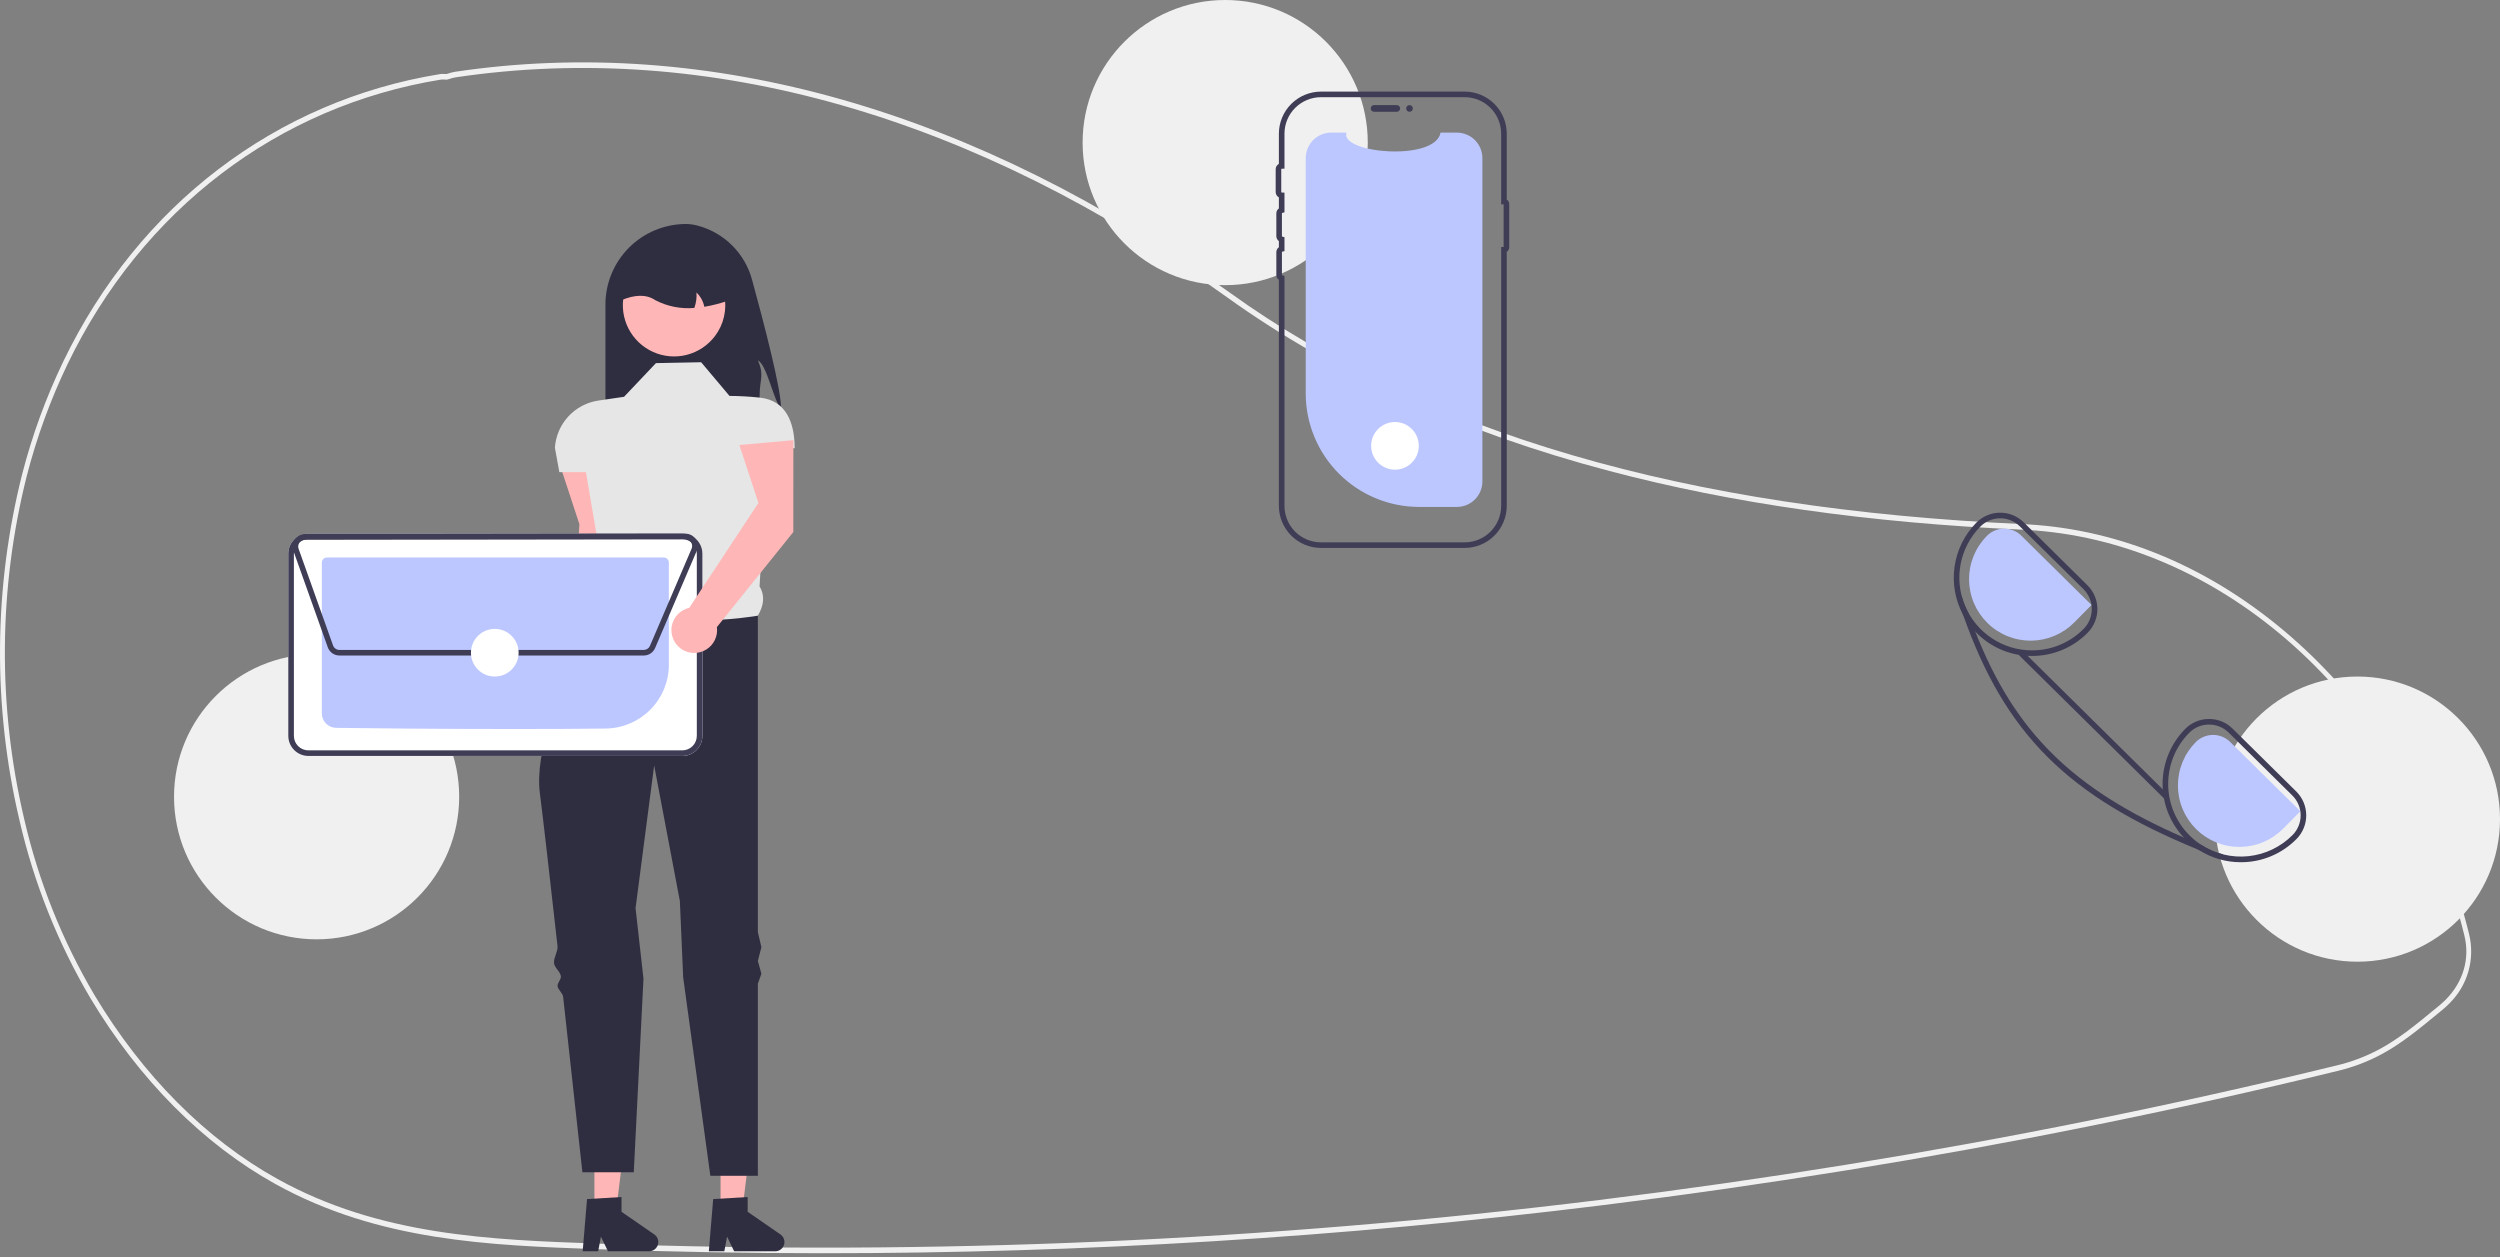 <svg width="358" height="180" viewBox="0 0 358 180" fill="none" xmlns="http://www.w3.org/2000/svg">
<rect x="0" y="0" width="358" height="180" fill="#808080" stroke="none"/>
<g clip-path="url(#clip0_708_2760)">
<path d="M117.897 179.463C107.094 179.463 96.308 179.27 85.538 178.883C70.149 178.33 54.236 177.759 39.445 169.556C29.098 163.818 19.935 154.612 12.945 142.932C8.273 135.016 4.848 126.427 2.789 117.469C-1.052 101.159 -0.921 84.165 3.17 67.915C4.604 62.344 6.581 56.927 9.072 51.742C19.858 29.406 39.531 14.412 63.047 10.606C63.242 10.581 63.438 10.576 63.633 10.593C63.739 10.599 63.844 10.605 63.952 10.6L64.09 10.556C64.445 10.433 64.809 10.34 65.179 10.277C101.447 4.878 139.788 15.802 176.053 41.869C204.094 62.026 241.255 72.881 289.661 75.052L290.348 75.088C303.823 75.862 316.858 81.418 328.044 91.155C339.085 100.765 347.375 113.587 352.018 128.236C352.588 130.022 353.112 131.881 353.573 133.761C354.002 135.508 353.972 137.337 353.485 139.069C352.998 140.801 352.071 142.377 350.794 143.645V143.649L350.673 143.772C350.383 144.061 350.078 144.338 349.766 144.595L349.399 144.898C346.305 147.446 343.862 149.459 340.938 151.023C338.987 152.058 336.913 152.841 334.765 153.353C322.969 156.229 310.99 158.895 299.161 161.279C276.188 165.911 252.609 169.732 229.08 172.635C192.194 177.184 155.063 179.464 117.897 179.463ZM63.358 11.384C63.286 11.384 63.214 11.389 63.142 11.399C39.846 15.17 20.359 30.016 9.679 52.131C7.213 57.265 5.256 62.629 3.836 68.145C-0.218 84.25 -0.347 101.093 3.46 117.258C5.499 126.131 8.891 134.637 13.518 142.478C20.439 154.043 29.509 163.157 39.747 168.834C54.405 176.964 70.243 177.533 85.56 178.083C133.465 179.794 181.431 177.707 229.006 171.839C252.52 168.937 276.083 165.119 299.041 160.49C310.862 158.108 322.833 155.444 334.621 152.57C336.717 152.071 338.742 151.307 340.645 150.296C343.51 148.765 345.93 146.771 348.994 144.247L349.361 143.945C349.629 143.723 349.893 143.486 350.145 143.24L350.217 143.164C352.735 140.626 353.714 137.278 352.903 133.978V133.978C352.447 132.118 351.93 130.279 351.365 128.511C341.881 98.588 317.347 77.441 290.315 75.888L289.631 75.852C267.52 74.86 248.171 72.112 230.481 67.449C209.364 61.883 190.927 53.505 175.685 42.548C139.558 16.581 101.377 5.697 65.268 11.071C64.93 11.129 64.599 11.215 64.275 11.328L64.026 11.398C63.884 11.404 63.742 11.403 63.601 11.393C63.518 11.389 63.437 11.384 63.358 11.384Z" fill="#F0F0F0"/>
<path d="M111.825 58.471C110.825 57.511 109.802 52.161 108.525 51.618C109.479 53.727 108.786 54.285 108.781 56.6C108.793 57.915 108.64 59.225 108.324 60.501H86.697V43.622C86.697 42.106 86.995 40.604 87.576 39.203C88.156 37.802 89.007 36.529 90.079 35.456C91.151 34.384 92.425 33.533 93.826 32.953C95.227 32.372 96.729 32.074 98.245 32.074C98.824 32.085 99.399 32.169 99.957 32.324C101.816 32.826 103.51 33.808 104.87 35.172C106.23 36.535 107.207 38.232 107.704 40.092C109.353 46.119 111.975 56.15 111.825 58.471Z" fill="#2F2E41"/>
<path d="M87.966 79.235L87.976 66.079L80.243 66.77L82.972 75.068L81.695 95.924C81.075 96.063 80.51 96.379 80.067 96.834C79.624 97.289 79.323 97.863 79.201 98.486C79.078 99.109 79.14 99.754 79.378 100.343C79.616 100.932 80.02 101.438 80.541 101.801C81.062 102.164 81.677 102.367 82.312 102.387C82.947 102.406 83.573 102.24 84.115 101.909C84.657 101.579 85.091 101.097 85.365 100.524C85.638 99.951 85.738 99.311 85.654 98.681L87.966 79.235Z" fill="#FFB6B6"/>
<path d="M103.185 173.248L106.309 173.248L107.796 161.197H103.184L103.185 173.248Z" fill="#FFB6B6"/>
<path d="M102.127 171.708L107.066 171.413V173.529L111.761 176.772C111.993 176.932 112.168 177.162 112.26 177.429C112.352 177.695 112.356 177.984 112.272 178.253C112.189 178.522 112.021 178.757 111.794 178.924C111.567 179.092 111.292 179.182 111.01 179.182H105.13L104.117 177.088L103.721 179.182H101.504L102.127 171.708Z" fill="#2F2E41"/>
<path d="M85.119 173.248L88.244 173.248L89.73 161.197H85.119L85.119 173.248Z" fill="#FFB6B6"/>
<path d="M84.062 171.708L89.001 171.413V173.529L93.696 176.772C93.928 176.932 94.103 177.162 94.195 177.429C94.287 177.695 94.291 177.984 94.207 178.253C94.123 178.522 93.956 178.757 93.728 178.924C93.501 179.092 93.227 179.182 92.945 179.182H87.065L86.052 177.088L85.656 179.182H83.439L84.062 171.708Z" fill="#2F2E41"/>
<path d="M100.403 51.872L93.93 51.999L89.362 56.822L85.699 57.359C84.042 57.602 82.519 58.406 81.383 59.637C80.248 60.869 79.57 62.452 79.463 64.123L80.097 67.609H83.904L86.107 80.541C85.251 82.723 85.192 84.446 86.95 85.122L92.407 95.402L108.525 88.168C109.342 86.763 109.604 85.351 108.769 83.979L109.921 64.182H113.795C113.795 60.48 112.543 57.358 108.863 56.946C107.402 56.788 105.933 56.704 104.464 56.695L100.403 51.872Z" fill="#E6E6E6"/>
<path d="M108.525 88.167C108.525 88.167 92.788 90.959 86.95 85.122C86.95 85.122 86.358 86.128 85.464 87.796C85.208 88.276 84.712 88.601 84.412 89.183C84.14 89.711 83.439 90.36 83.143 90.96C82.904 91.442 83.287 92.072 83.039 92.592C80.049 98.863 76.556 107.708 77.305 113.549C77.788 117.316 78.785 126.08 79.836 135.494C79.918 136.23 79.253 137.174 79.336 137.916C79.413 138.615 80.238 139.11 80.316 139.811C80.368 140.276 79.792 140.751 79.843 141.215C79.9 141.725 80.584 142.225 80.64 142.733C82.079 155.731 83.397 167.866 83.397 167.866H90.757L92.146 140.15L91.011 130.047L93.676 109.615L97.357 129.032L97.83 139.96L101.72 168.374H108.525V140.868L109.032 139.439L108.525 137.606L109.032 135.631L108.525 133.481V88.167Z" fill="#2F2E41"/>
<path d="M102.389 48.118C101.387 49.45 99.96 50.401 98.345 50.814C96.73 51.227 95.023 51.077 93.504 50.39C91.985 49.703 90.746 48.519 89.989 47.033C89.233 45.547 89.006 43.849 89.344 42.216C89.683 40.584 90.567 39.116 91.851 38.053C93.136 36.99 94.744 36.397 96.411 36.37C98.077 36.343 99.704 36.885 101.021 37.906C102.339 38.927 103.27 40.367 103.66 41.987C103.682 42.075 103.699 42.163 103.717 42.253C103.923 43.269 103.911 44.317 103.682 45.328C103.454 46.339 103.013 47.29 102.389 48.118Z" fill="#FFB6B6"/>
<path d="M100.86 43.932C100.704 43.151 100.31 42.438 99.733 41.889C99.79 42.638 99.686 43.39 99.428 44.095C97.499 44.266 95.56 43.882 93.842 42.988C92.547 42.11 90.9 42.186 88.981 42.988C88.981 42.055 89.165 41.131 89.522 40.268C89.879 39.406 90.402 38.623 91.062 37.963C91.722 37.303 92.506 36.779 93.368 36.422C94.23 36.065 95.154 35.881 96.088 35.881H97.357C99.242 35.882 101.049 36.631 102.382 37.963C103.715 39.296 104.464 41.103 104.464 42.988C103.293 43.408 102.086 43.724 100.86 43.932Z" fill="#2F2E41"/>
<path d="M45.338 134.512C56.614 134.512 65.755 125.371 65.755 114.095C65.755 102.819 56.614 93.678 45.338 93.678C34.062 93.678 24.921 102.819 24.921 114.095C24.921 125.371 34.062 134.512 45.338 134.512Z" fill="#F0F0F0"/>
<path d="M175.447 40.834C186.723 40.834 195.864 31.693 195.864 20.417C195.864 9.141 186.723 0 175.447 0C164.171 0 155.03 9.141 155.03 20.417C155.03 31.693 164.171 40.834 175.447 40.834Z" fill="#F0F0F0"/>
<path d="M337.583 137.715C348.859 137.715 358 128.574 358 117.298C358 106.022 348.859 96.881 337.583 96.881C326.307 96.881 317.166 106.022 317.166 117.298C317.166 128.574 326.307 137.715 337.583 137.715Z" fill="#F0F0F0"/>
<path d="M212.278 22.644V68.941C212.278 69.903 211.898 70.825 211.222 71.509C210.546 72.193 209.627 72.582 208.665 72.592C208.652 72.593 208.639 72.594 208.625 72.593H203.237C198.925 72.593 194.79 70.881 191.742 67.832C188.693 64.783 186.98 60.648 186.98 56.337V22.644C186.98 21.675 187.365 20.746 188.05 20.061C188.735 19.376 189.664 18.991 190.633 18.991H192.816C191.805 21.942 205.533 23.184 206.287 18.991H208.625C209.594 18.991 210.523 19.376 211.208 20.061C211.893 20.746 212.278 21.675 212.278 22.644Z" fill="#BCC7FF"/>
<path d="M196.287 15.528C196.287 15.402 196.338 15.28 196.428 15.19C196.517 15.1 196.639 15.05 196.766 15.05H200.021C200.147 15.05 200.269 15.101 200.358 15.191C200.448 15.28 200.498 15.402 200.498 15.528C200.498 15.655 200.448 15.777 200.358 15.866C200.269 15.956 200.147 16.007 200.021 16.007H196.766C196.639 16.007 196.517 15.957 196.428 15.867C196.338 15.777 196.287 15.655 196.287 15.528Z" fill="#3F3D56"/>
<path d="M209.743 78.465H189.16C187.563 78.463 186.032 77.828 184.903 76.699C183.773 75.57 183.138 74.038 183.136 72.441V40.078C183.023 39.997 182.931 39.89 182.868 39.766C182.804 39.642 182.771 39.505 182.771 39.366V36.111C182.771 35.972 182.804 35.834 182.868 35.711C182.931 35.587 183.023 35.48 183.136 35.399V34.525C183.023 34.444 182.931 34.337 182.868 34.213C182.804 34.09 182.771 33.953 182.771 33.813V30.558C182.771 30.419 182.804 30.282 182.868 30.158C182.931 30.034 183.023 29.927 183.136 29.846V28.267C182.997 28.192 182.88 28.081 182.799 27.945C182.718 27.809 182.675 27.653 182.676 27.495V24.24C182.675 24.082 182.718 23.926 182.799 23.79C182.88 23.654 182.997 23.542 183.136 23.467V19.141C183.138 17.544 183.773 16.013 184.903 14.884C186.032 13.755 187.563 13.12 189.16 13.118H209.743C211.34 13.12 212.871 13.755 214.001 14.884C215.13 16.013 215.765 17.544 215.767 19.141V28.571C215.875 28.639 215.965 28.734 216.027 28.846C216.089 28.957 216.121 29.083 216.121 29.211V35.418C216.121 35.546 216.089 35.672 216.027 35.783C215.965 35.895 215.875 35.99 215.767 36.058V72.441C215.765 74.038 215.13 75.569 214.001 76.699C212.871 77.828 211.34 78.463 209.743 78.465ZM189.16 13.918C187.775 13.92 186.448 14.471 185.468 15.45C184.489 16.429 183.938 17.756 183.937 19.141V24.148L183.552 24.163C183.532 24.164 183.513 24.172 183.499 24.187C183.485 24.201 183.477 24.22 183.476 24.24V27.495C183.477 27.515 183.485 27.534 183.499 27.548C183.513 27.563 183.532 27.571 183.552 27.572L183.937 27.586V30.409L183.632 30.484C183.615 30.488 183.6 30.497 183.59 30.511C183.579 30.524 183.572 30.541 183.572 30.558V33.813C183.572 33.831 183.579 33.847 183.59 33.861C183.6 33.874 183.615 33.884 183.632 33.888L183.937 33.963V35.961L183.632 36.036C183.615 36.04 183.6 36.05 183.59 36.063C183.579 36.077 183.572 36.093 183.572 36.111V39.366C183.572 39.383 183.579 39.4 183.589 39.413C183.6 39.427 183.615 39.436 183.632 39.441L183.937 39.516V72.441C183.938 73.826 184.489 75.154 185.468 76.133C186.448 77.112 187.775 77.663 189.16 77.664H209.743C211.128 77.663 212.456 77.112 213.435 76.133C214.414 75.154 214.965 73.826 214.966 72.441V35.372H215.321V29.257H214.966V19.141C214.965 17.756 214.414 16.429 213.435 15.45C212.456 14.471 211.128 13.92 209.743 13.918L189.16 13.918Z" fill="#3F3D56"/>
<path d="M201.84 16.007C202.104 16.007 202.318 15.793 202.318 15.528C202.318 15.264 202.104 15.05 201.84 15.05C201.575 15.05 201.361 15.264 201.361 15.528C201.361 15.793 201.575 16.007 201.84 16.007Z" fill="#3F3D56"/>
<path d="M97.714 108.252H44.154C43.394 108.25 42.665 107.947 42.127 107.409C41.589 106.871 41.286 106.143 41.284 105.382V79.284C41.286 78.524 41.589 77.795 42.127 77.257C42.664 76.719 43.393 76.416 44.154 76.414H97.714C98.474 76.416 99.203 76.719 99.741 77.257C100.279 77.795 100.582 78.523 100.584 79.284V105.382C100.582 106.142 100.279 106.871 99.741 107.409C99.204 107.947 98.475 108.25 97.714 108.252Z" fill="white"/>
<path d="M97.714 108.252H44.154C43.394 108.25 42.665 107.947 42.127 107.409C41.589 106.871 41.286 106.143 41.284 105.382V79.284C41.286 78.524 41.589 77.795 42.127 77.257C42.664 76.719 43.393 76.416 44.154 76.414H97.714C98.474 76.416 99.203 76.719 99.741 77.257C100.279 77.795 100.582 78.523 100.584 79.284V105.382C100.582 106.142 100.279 106.871 99.741 107.409C99.204 107.947 98.475 108.25 97.714 108.252ZM44.154 77.215C43.606 77.216 43.08 77.435 42.693 77.823C42.305 78.211 42.086 78.736 42.085 79.285V105.382C42.086 105.93 42.305 106.456 42.693 106.843C43.081 107.231 43.606 107.45 44.155 107.451H97.713C98.262 107.45 98.787 107.231 99.175 106.843C99.563 106.455 99.782 105.93 99.783 105.381V79.284C99.782 78.736 99.563 78.21 99.175 77.823C98.787 77.435 98.262 77.216 97.713 77.215L44.154 77.215Z" fill="#3F3D56"/>
<path d="M73.805 104.395C63.242 104.395 52.227 104.294 48.117 104.229C47.577 104.218 47.062 103.996 46.683 103.61C46.303 103.224 46.09 102.706 46.088 102.165V80.562C46.088 80.368 46.165 80.183 46.302 80.046C46.438 79.909 46.624 79.831 46.818 79.831H95.049C95.242 79.831 95.428 79.908 95.565 80.044C95.702 80.181 95.779 80.367 95.78 80.56V95.217C95.771 97.61 94.825 99.904 93.144 101.606C91.463 103.309 89.182 104.286 86.79 104.326C82.96 104.376 78.424 104.395 73.805 104.395Z" fill="#BCC7FF"/>
<path d="M92.186 93.87H48.605C48.24 93.869 47.885 93.756 47.586 93.546C47.288 93.335 47.062 93.039 46.938 92.695L42.006 78.857C41.91 78.59 41.881 78.304 41.919 78.024C41.958 77.743 42.063 77.475 42.226 77.244C42.389 77.012 42.605 76.823 42.856 76.692C43.108 76.561 43.387 76.493 43.67 76.492L98.145 76.416C98.404 76.416 98.659 76.473 98.894 76.582C99.129 76.691 99.337 76.851 99.503 77.049C99.67 77.248 99.79 77.48 99.857 77.73C99.924 77.981 99.935 78.242 99.89 78.497L99.932 78.515L99.775 78.88L99.774 78.884L93.811 92.798C93.675 93.116 93.449 93.388 93.16 93.578C92.871 93.769 92.532 93.871 92.186 93.87ZM98.147 77.217L43.672 77.293C43.516 77.293 43.364 77.331 43.226 77.402C43.088 77.474 42.97 77.578 42.88 77.704C42.791 77.831 42.733 77.978 42.712 78.132C42.691 78.285 42.708 78.442 42.76 78.588L47.692 92.426C47.76 92.614 47.884 92.777 48.047 92.892C48.211 93.007 48.406 93.069 48.606 93.07H92.186C92.375 93.07 92.56 93.014 92.719 92.91C92.877 92.805 93.001 92.657 93.075 92.483L99.038 78.568C99.101 78.421 99.127 78.26 99.113 78.1C99.099 77.941 99.045 77.787 98.957 77.653C98.868 77.519 98.748 77.409 98.607 77.333C98.466 77.257 98.308 77.217 98.147 77.217Z" fill="#3F3D56"/>
<path d="M70.853 96.882C72.737 96.882 74.265 95.354 74.265 93.47C74.265 91.585 72.737 90.057 70.853 90.057C68.968 90.057 67.44 91.585 67.44 93.47C67.44 95.354 68.968 96.882 70.853 96.882Z" fill="white"/>
<path d="M199.761 67.258C201.645 67.258 203.173 65.73 203.173 63.846C203.173 61.961 201.645 60.433 199.761 60.433C197.876 60.433 196.348 61.961 196.348 63.846C196.348 65.73 197.876 67.258 199.761 67.258Z" fill="white"/>
<path d="M328.827 113.342L319.712 104.343C319.268 103.901 318.741 103.552 318.162 103.314C317.583 103.076 316.963 102.955 316.337 102.958H316.305C315.674 102.959 315.05 103.086 314.469 103.331C313.887 103.576 313.36 103.933 312.918 104.383C310.88 106.445 309.721 109.218 309.684 112.118C309.647 115.017 310.736 117.818 312.722 119.932C312.818 120.036 312.918 120.136 313.018 120.236C313.573 120.787 314.185 121.277 314.844 121.697C316.646 122.862 318.747 123.478 320.893 123.471H320.961C322.433 123.466 323.89 123.169 325.248 122.597C326.605 122.025 327.835 121.19 328.867 120.14C329.762 119.232 330.26 118.007 330.253 116.733C330.245 115.459 329.733 114.239 328.827 113.342ZM328.299 119.575C326.607 121.28 324.378 122.35 321.989 122.604C319.6 122.857 317.197 122.28 315.184 120.969C314.608 120.588 314.071 120.152 313.579 119.668C311.614 117.728 310.501 115.087 310.484 112.326C310.467 109.566 311.547 106.912 313.487 104.947C313.855 104.571 314.295 104.273 314.78 104.069C315.266 103.865 315.787 103.759 316.313 103.758H316.337C316.858 103.756 317.375 103.857 317.857 104.055C318.339 104.253 318.778 104.544 319.147 104.911L328.263 113.915C329.018 114.661 329.445 115.676 329.452 116.738C329.459 117.799 329.044 118.82 328.299 119.575Z" fill="#3F3D56"/>
<path d="M298.918 83.806L289.803 74.802C288.905 73.912 287.692 73.414 286.428 73.417H286.4C285.768 73.419 285.143 73.547 284.561 73.792C283.979 74.038 283.452 74.396 283.009 74.846C281.324 76.558 280.231 78.763 279.891 81.141C279.551 83.518 279.982 85.942 281.119 88.057L281.123 88.061C281.593 88.926 282.176 89.725 282.857 90.435C282.933 90.523 283.021 90.611 283.109 90.7C285.202 92.777 288.034 93.941 290.984 93.934H291.056C292.529 93.928 293.986 93.63 295.343 93.058C296.7 92.485 297.93 91.65 298.962 90.599C299.406 90.15 299.756 89.619 299.994 89.034C300.231 88.45 300.352 87.824 300.348 87.193C300.343 86.563 300.215 85.939 299.97 85.357C299.725 84.776 299.367 84.249 298.918 83.806ZM298.39 90.039C297.432 91.014 296.29 91.789 295.03 92.32C293.771 92.851 292.419 93.128 291.052 93.133H290.984C288.931 93.133 286.924 92.525 285.216 91.387C283.508 90.248 282.174 88.63 281.383 86.736C280.592 84.842 280.378 82.756 280.77 80.741C281.161 78.726 282.139 76.871 283.581 75.411C284.328 74.656 285.343 74.228 286.404 74.222C287.466 74.215 288.486 74.63 289.242 75.375L298.358 84.374C299.112 85.122 299.539 86.138 299.545 87.2C299.551 88.262 299.136 89.283 298.39 90.039Z" fill="#3F3D56"/>
<path d="M329.41 116.172L319.36 106.246C318.701 105.597 317.812 105.236 316.886 105.241C315.961 105.247 315.076 105.62 314.425 106.277C313.611 107.1 312.967 108.075 312.53 109.146C312.092 110.218 311.871 111.365 311.877 112.523C311.884 113.68 312.118 114.825 312.568 115.892C313.017 116.958 313.672 117.926 314.496 118.739C315.319 119.553 316.295 120.196 317.367 120.632C318.439 121.068 319.587 121.288 320.744 121.28C321.902 121.272 323.046 121.037 324.112 120.586C325.178 120.136 326.145 119.479 326.958 118.655L329.41 116.172Z" fill="#BCC7FF"/>
<path d="M299.503 86.634L289.453 76.708C288.794 76.059 287.904 75.698 286.979 75.703C286.054 75.709 285.169 76.081 284.518 76.739C283.704 77.562 283.06 78.537 282.623 79.608C282.185 80.68 281.964 81.827 281.97 82.985C281.977 84.142 282.211 85.287 282.661 86.354C283.11 87.42 283.765 88.388 284.588 89.201C285.412 90.015 286.388 90.658 287.46 91.094C288.532 91.53 289.68 91.75 290.837 91.742C291.994 91.734 293.139 91.498 294.205 91.048C295.271 90.597 296.238 89.941 297.051 89.117L299.503 86.634Z" fill="#BCC7FF"/>
<path d="M318.367 122.354L318.127 122.987C316.998 122.558 315.903 122.129 314.844 121.697C296.076 114.039 287.117 105.076 281.123 88.061L281.119 88.057C280.835 87.257 280.559 86.437 280.291 85.599L280.923 85.395C281.135 86.201 281.444 86.978 281.844 87.709C282.172 88.642 282.51 89.55 282.857 90.435C288.49 104.795 296.797 113.002 312.722 119.932C313.523 120.28 314.343 120.626 315.184 120.969C316.16 121.605 317.236 122.073 318.367 122.354Z" fill="#3F3D56"/>
<path d="M289.636 93.206L289.073 93.775L309.866 114.312L310.428 113.742L289.636 93.206Z" fill="#3F3D56"/>
<path d="M113.601 76.189L113.612 63.033L105.878 63.724L108.608 72.022L98.701 87.04C98.081 87.179 97.515 87.495 97.072 87.95C96.629 88.405 96.329 88.979 96.206 89.602C96.084 90.225 96.146 90.871 96.384 91.459C96.622 92.048 97.026 92.554 97.547 92.917C98.068 93.28 98.683 93.484 99.318 93.503C99.953 93.522 100.579 93.356 101.121 93.026C101.663 92.695 102.097 92.214 102.37 91.641C102.644 91.067 102.744 90.427 102.66 89.798L113.601 76.189Z" fill="#FFB6B6"/>
</g>
<defs>
<clipPath id="clip0_708_2760">
<rect width="358" height="179.463" fill="white"/>
</clipPath>
</defs>
</svg>
